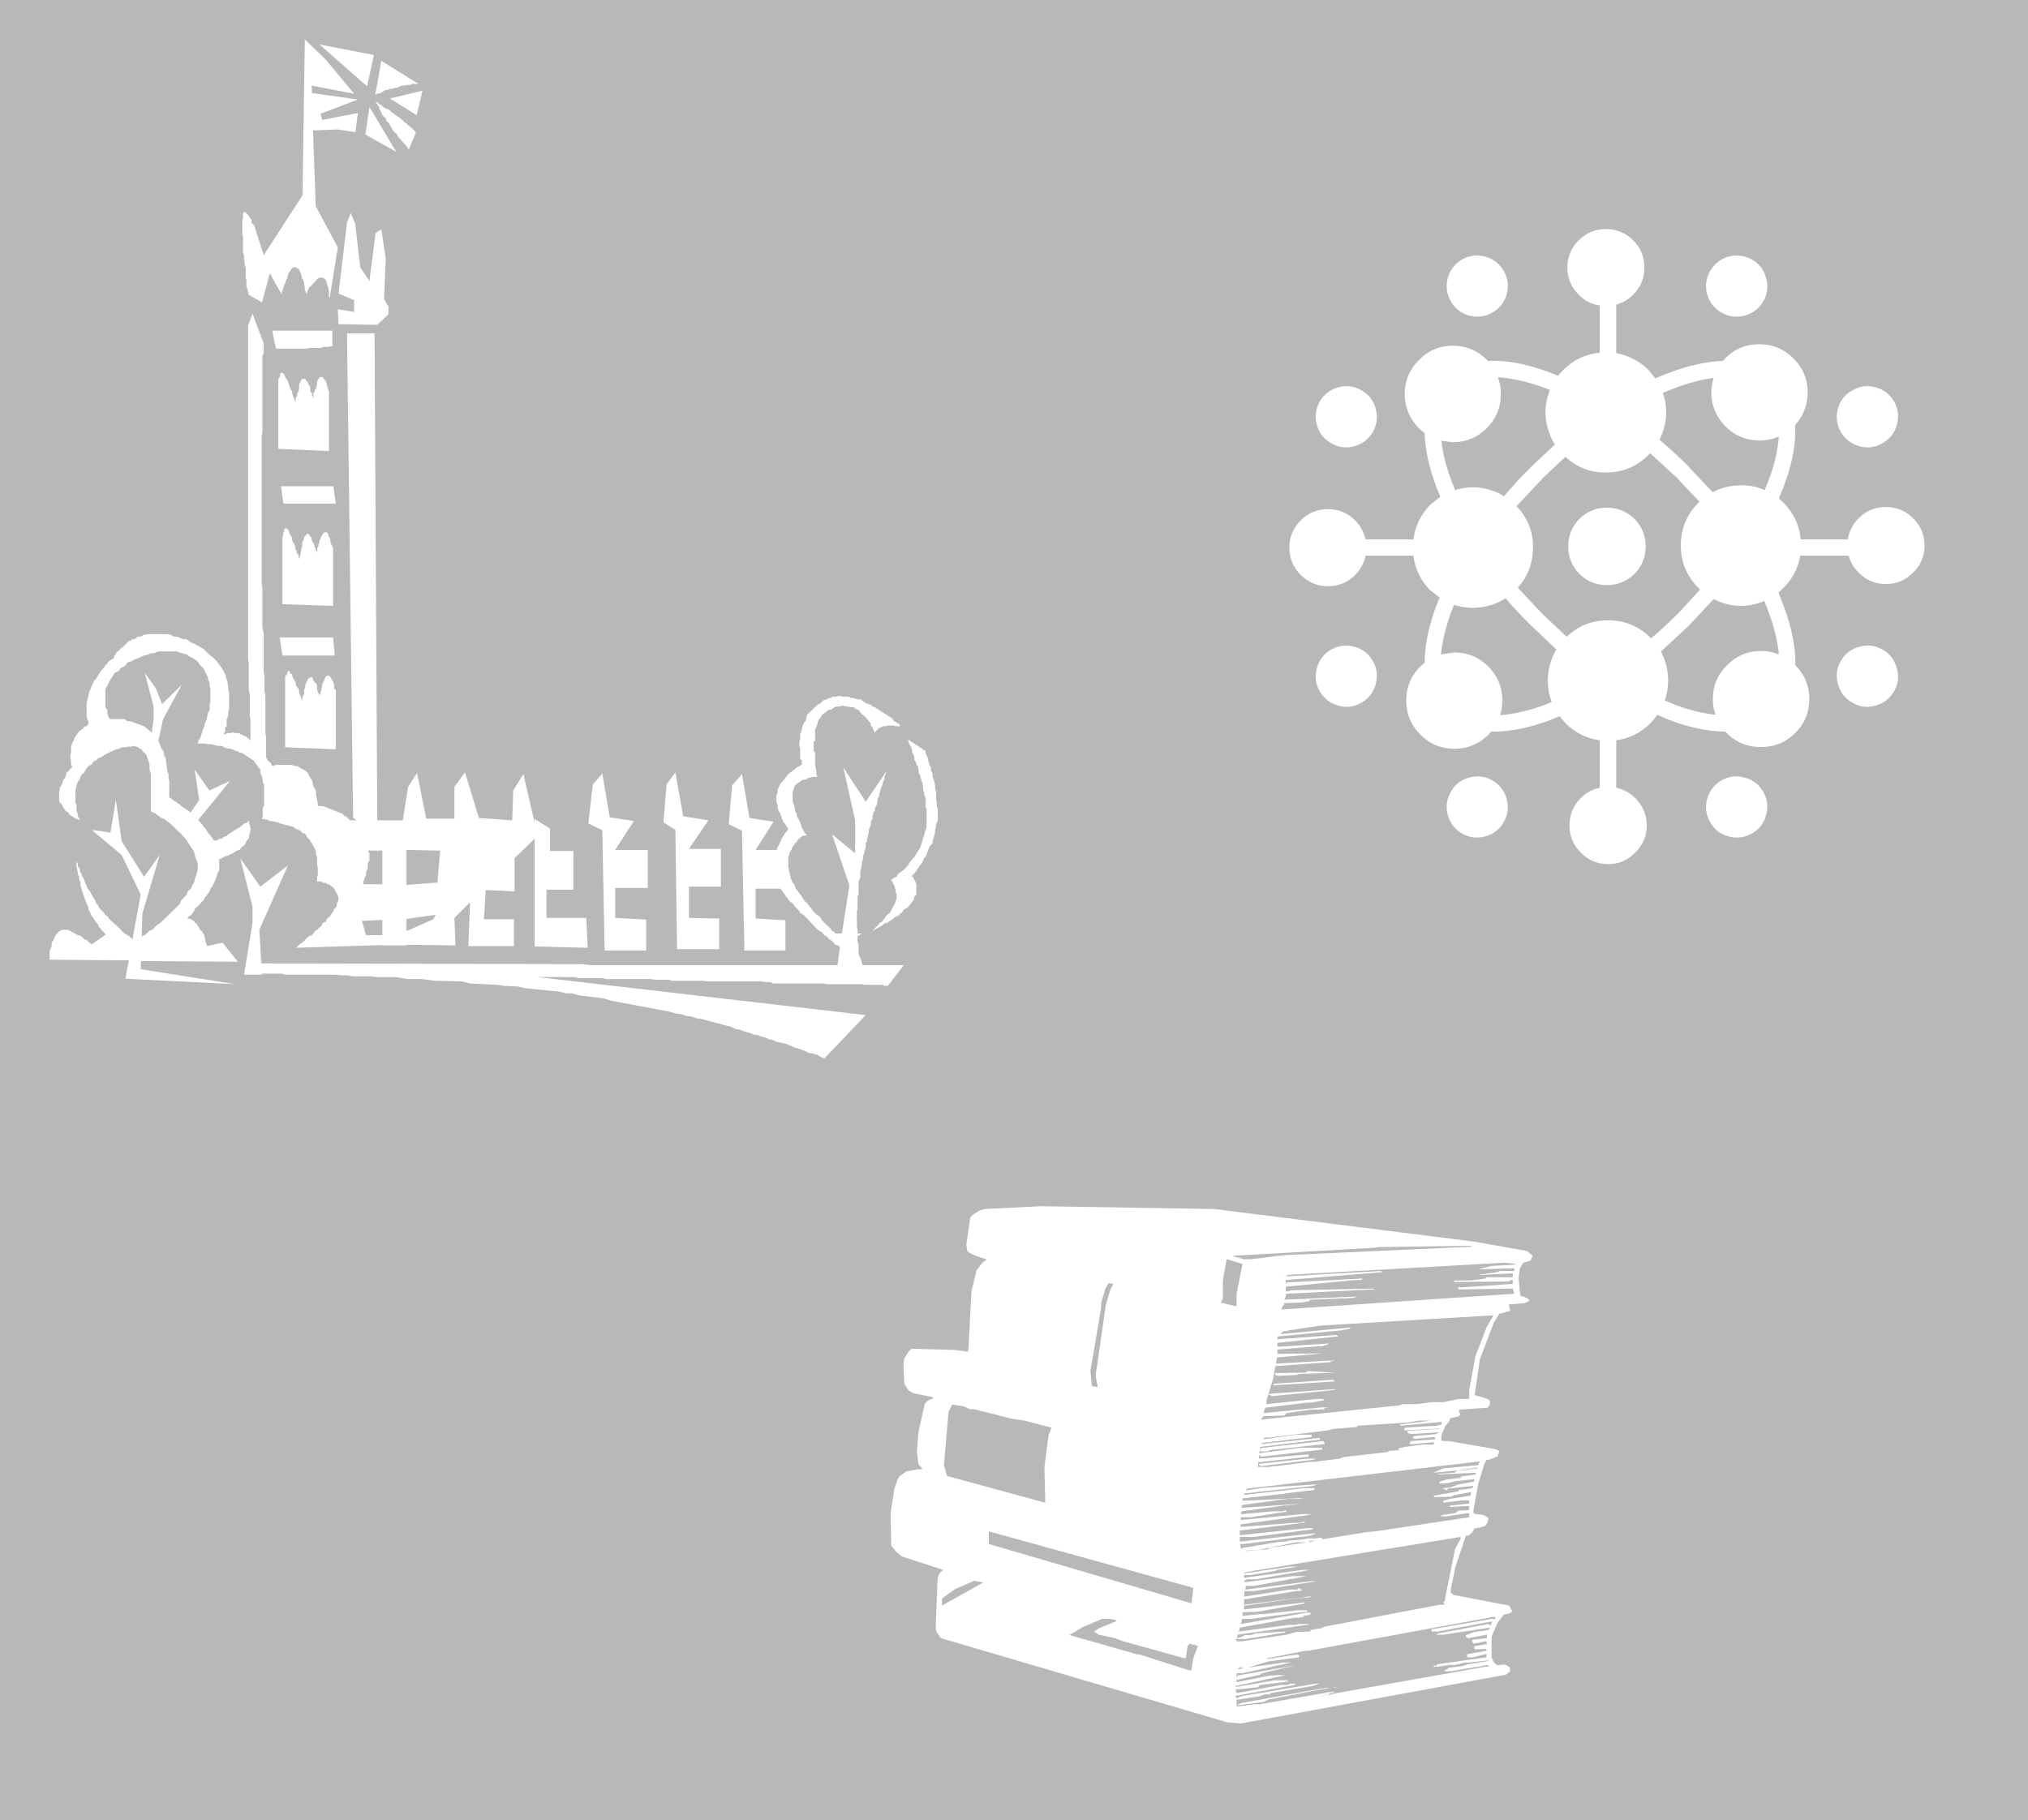 <?xml version="1.0" encoding="utf-8"?>
<svg version="1.1" id="Layer_1" opacity="0.35"
xmlns="http://www.w3.org/2000/svg"
xmlns:xlink="http://www.w3.org/1999/xlink"
width="636px" height="571px"
xml:space="preserve">
<rect width="100%" height="100%" fill="#333333" stroke="none"/>
<g id="PathID_5" transform="matrix(2.132, 0, 0, 2.132, 15.55, 12.35)" opacity="1">
<path style="fill:#FFFFFF;fill-opacity:1" d="M113.8 97.25L114.35 97.1L114.6 96.9L114.95 96.9L115.1 96.7L115.7 96.7L116 96.6L116.35 96.6L116.6 96.7L117.5 96.7L117.85 96.9L118.25 96.9L118.5 97L118.9 97.1L119.3 97.1L120.05 97.65L120.8 97.9L121.05 98.15L121.4 98.25L121.8 98.55L122.05 98.65L122.3 98.9L122.55 99L123.95 99.9L124.2 100.3L124.7 100.55L125 100.75L125.1 101.05L124.55 101.05L124.05 100.95L123.35 100.95L122.95 101.05L122.55 101.05L122.3 101.2L122.05 101.3L121.5 101.8L121.4 102.05L121.3 101.8L121.15 101.55L121.05 101.3L121.05 101.2L120.8 100.95L120.8 100.65L120.05 99.75L119.85 99.55L119.5 99.3L119 98.65L118.65 98.55L118.25 98.25L117.85 98.25L117.35 98.15L117.1 98.15L116.6 98L116.25 98.15L115.85 98.15L115.45 98.25L115.1 98.55L114.6 98.65L113.6 99.4L113.45 99.75L113.2 100L112.95 100.55L112.95 100.75L112.6 101.55L112.6 103.2L112.4 103.3L112.4 104.7L112.6 104.95L112.6 106.75L112.8 107.65L112.8 108.25L112.95 108.4L112.95 108.5L112.2 108.5L111.8 108.65L111.55 108.65L111.3 108.9L110.95 108.9L110.65 109L109.65 109.75L109.3 110.75L109.3 112.15L109.55 112.7L109.55 112.95L109.65 113.15L109.65 113.45L109.75 113.7L109.9 113.95L109.9 114.2L110.05 114.55L110.2 114.7L110.55 115.55L110.65 116L110.95 116.45L111.05 116.75L111.2 116.85L111.3 117L111.4 117.1L111.2 117.1L110.75 117.2L110.65 117.2L110.4 117.5L110.05 117.75L109.9 118.1L109.65 118.25L109.55 118.5L109.3 118.75L109.15 119.15L108.9 119.6L108.65 120.4L108.65 121.7L108.75 122.15L108.75 122.45L108.9 122.65L108.9 122.9L109 123.2L109 123.45L109.15 123.7L109.3 124.1L109.55 124.3L109.75 124.95L109.9 125.1L110.65 126.1L110.75 126.3L111.05 126.75L111.55 127.2L111.8 127.6L112.05 127.85L112.3 128.25L112.8 128.75L113.2 129L113.45 129.25L113.6 129.6L114.95 130.9L115.1 131.15L115.45 131.35L115.6 131.55L116.55 131.55L117.65 124.45L115.1 116.95L118.5 119.75L118.5 114.9L116.75 107.1L120.05 112.15L123.15 107.6L122.8 108.5L122.8 108.85L122.55 109.4L122.45 109.85L122.25 110.25L122.15 110.75L122.05 111.05L122.05 111.25L121.9 111.5L121.8 111.8L121.8 112.05L121.7 112.4L121.7 112.55L121.4 113.15L121.4 113.55L121.15 113.7L121.15 114.05L121.05 114.3L121.05 114.7L120.9 114.9L120.8 115.3L120.8 115.55L120.5 116.3L120.5 116.75L120.4 116.95L120.4 117.2L120.25 117.6L120.25 117.95L120.05 118.25L120.05 118.95L119.85 119.4L119.85 119.6L119.65 120.25L119.65 120.6L119.5 121L119.5 121.4L119.4 121.65L119.4 121.9L119.25 122.45L119.25 123.3L119 123.9L119 125.85L118.85 126.05L118.85 127.95L118.75 128.25L118.75 130.5L118.85 131L118.85 131.55L119.5 131.55L118.85 131.95L118.85 132.75L119 133.15L119 134.55L119.15 134.95L119.25 135.05L119.6 136.2L125.65 136.2L123.3 139.25L122.8 139.25L122.55 139.1L119.85 139.1L119.5 139L114.35 139L113.8 138.9L106.45 138.9L106 138.7L105.35 138.7L104.7 138.6L96.9 138.6L96.1 138.5L91.65 138.5L91.05 138.35L89.15 138.35L88.35 138.25L81.95 138.25L81.3 138.1L77.8 138.1L77.25 137.95L71.7 137.95L120.05 143.55L113.9 150L113.9 149.85L113.8 149.85L113.3 149.65L113.05 149.45L112.8 149.35L112.55 149.35L112.4 149.2L112.05 149.2L111.4 149L111.15 148.85L110.05 148.45L109.65 148.35L108.4 147.8L106.85 147.45L106.35 147.2L105.8 147.1L105.2 146.8L104.7 146.7L104.05 146.45L103.6 146.45L102.95 146.15L102.15 145.95L101.55 145.7L100.9 145.6L100.3 145.3L96 144.15L95.25 144.05L94.35 143.75L93.6 143.65L92.85 143.4L92.05 143.3L91.2 143.05L82.45 141.4L81.55 141.1L77.9 140.65L76.85 140.35L76 140.35L75 140.1L69.95 139.6L68.95 139.35L66.85 139.25L65.85 139.1L61.8 138.9L60.7 138.6L56.65 138.5L54.75 138.25L52.7 138.25L50.85 137.95L48.05 137.95L47.15 137.85L44.6 137.85L43.75 137.7L42.85 137.7L42.1 137.6L34.65 137.6L34.15 137.45L31.2 137.45L31.2 137.6L28.6 137.6L29.85 130L29.85 127.6L28.05 120.5L31 124.65L35.05 121.55L30.85 131L31.15 135.95L78.25 136.05L79.55 136.2L115.9 136.2L116.25 133.55L116 133.3L115.6 133.2L115.1 132.65L114.7 132.4L114.35 132L113.95 131.8L113.6 131.35L113.2 131.15L112.8 130.8L110.95 128.85L110.4 128.5L110.2 128.15L109.65 127.6L109.4 127.2L108.9 126.85L107.5 124.95L103.85 124.95L103.85 129.35L108.25 129.6L108.25 134.05L102.2 134.05L101.85 116.45L99.9 115.45L100.4 109.75L101.85 108.1L102.95 114.55L106.5 115.1L103.85 119.25L107 119.25L107 119L107.35 118.4L107.75 117.5L108.15 116.85L108.25 116.75L108.65 116.2L108.55 116L108.25 115.55L108.15 115.35L107.9 115.1L107.5 113.95L107.25 113.55L107.1 113.05L107.1 112.7L106.9 112.15L106.9 111.3L107.1 110.75L107.1 110.4L107.5 109.5L107.9 109.1L108.65 108.1L109.65 107.35L109.9 107.1L110.2 107L110.55 106.75L110.65 106.75L110.65 106.1L110.4 105.8L110.4 104.35L110.3 103.95L110.3 103.3L110.4 102.95L110.4 102.2L110.55 101.95L110.75 101.05L111.05 100.4L111.2 100.3L111.3 100L111.4 99.4L112.95 97.9L113.45 97.65L113.8 97.25M53.35 6.55L53.1 6.7L52.5 6.7L52.25 6.8L51.85 6.8L51.5 6.9L51.2 7.1L50.95 7.1L50.3 7.3L49.95 7.3L49.7 7.45L49.45 7.45L49.2 7.55L48.8 7.85L48.55 7.95L48.2 7.95L47.9 8.2L48.8 3.15L54.25 6.55L53.35 6.55M51.85 11.85L52.05 12L52.25 12.25L52.5 12.35L52.7 12.6L53.5 13.25L53.7 13.5L53.9 13.65L52.85 16.2L52.7 16.05L52.6 15.8L51.85 15L51.7 14.8L51.2 14.25L51.05 13.9L50.7 13.65L49.85 12.25L49.55 12L49.45 11.6L48.95 11.15L48.8 10.75L48.65 10.5L48.45 9.95L48.05 9.3L47.9 9.2L48.05 9.2L48.3 9.3L48.55 9.6L48.8 9.6L48.95 9.85L49.3 10.1L49.95 10.35L50.2 10.6L51.2 11.35L51.5 11.5L51.85 11.85M54 11.15L50.05 8.7L54.85 7.55L54 11.15M44.8 8L38.55 6.8L38.6 7.9L45.35 8.85L39.85 10.95L40.1 11.85L45.35 10.85L45 13.65L42.35 13.25L38.75 13.4L39.15 24.55L42.4 30.6L41.2 38.05L41.1 37.9L41.1 37.05L41 36.8L41 36.5L40.75 35.9L40.75 35.65L40.6 35.4L40.35 35.15L40.1 35.05L39.7 35.05L39.35 35.3L38.35 36.4L38.2 36.5L37.8 37.4L37.7 37.4L37.7 37.15L37.55 36.9L37.55 36.5L37.45 36.15L37.45 35.9L37.35 35.5L37.15 35.15L36.95 34.4L36.7 33.85L36.15 33.5L35.95 33.5L35.7 33.65L35.5 33.85L35.4 34.1L35.15 34.4L34.95 35.15L34.75 35.5L34.65 35.9L34.5 36.15L34.3 36.9L34.15 37.15L34.15 37.55L32.4 34.4L31.25 38.7L29.25 37.55L29.25 37.15L29.1 36.9L29.1 36.7L28.95 36.4L28.95 35.4L28.85 35.05L28.85 33.65L28.7 33.2L28.7 32.85L28.6 32.35L28.6 31.85L28.45 31.35L28.45 29.05L28.35 28.7L28.35 26.55L28.45 26.4L28.45 25.65L28.6 25.4L28.7 25.4L28.95 25.55L29.35 26.05L29.35 26.15L29.6 26.4L29.7 26.55L29.7 26.95L30.1 27.4L31.5 31.75L37.2 22.95L37.55 0L40.6 2.95L44.8 8M46.7 6.9L39.7 0.75L47.7 2.3L46.7 6.9M51 16.55L46.45 14L47.05 9.95L51 16.55M48.8 27.95L49.45 32.25L49.2 38.2L49.85 39.35L49.85 40.45L48.2 42L42.5 41.9L42.4 39.7L44.8 40.1L44.8 38.35L42.5 37.4L43.75 26.95L44.3 25.55L44.95 27.1L45.7 33.55L47.05 35.55L47.95 28.5L48.8 27.95M40.95 45.25L40.1 45.25L39.95 45.4L38.2 45.4L37.9 45.5L33.3 45.5L32.75 42.85L41.6 42.85L41.6 45.15L41.35 45.15L40.95 45.25M47.8 43.25L48.2 114.9L51.95 114.9L52.75 109.95L54.05 107.95L55.4 114.65L59.55 114.65L59.55 109.95L61.1 107.85L63.15 114.55L68.05 114.9L68.2 110.5L69.7 108.1L71.35 115.25L71.35 114.7L73.6 116.1L73.6 119.4L77.05 119.4L77.05 125.1L73.1 125.1L73.1 129.25L78.95 129.25L79.15 133.65L71.35 133.45L71.35 117.6L68.4 120.45L68.4 125.35L64.15 125.15L63.9 129.45L68.3 129.45L68.3 133.4L61.6 133.4L61.85 126.95L59.55 129.25L59.7 133.3L52.5 133.2L52.5 133.3L48.95 133.3L48.95 133.25L36.15 133.65L36.4 133.55L36.7 133.2L37.15 132.9L37.45 132.65L37.6 132.45L38.2 131.9L38.6 131.8L39.1 131.15L39.35 131L40 130.4L40.2 130L40.65 129.8L40.75 129.4L41.1 129.15L41.35 128.85L41.75 128.25L41.85 127.95L42.1 127.75L42.25 127.5L42.25 127.1L42.4 126.85L42.5 126.6L42.5 126.5L42.4 125.95L41.85 124.95L41.65 124.7L41.35 124.55L41.1 124.3L40.85 124.3L40.65 124.1L40.2 124.1L40 123.9L39.35 123.9L39.35 123.2L39.45 122.9L39.45 121.8L39.35 121.4L39.35 120.25L39.2 120.05L39.2 119.65L39 119L38.8 118.75L38.6 118.25L38.35 118L38.2 117.65L37.95 117.5L37.6 116.85L37.15 116.75L36.95 116.45L36.15 116.1L35.8 115.85L33.9 115.35L33.55 115.2L32.75 115L32.4 115L32 114.8L31.75 114.8L31.55 114.7L31.25 114.7L31.25 114.6L31.35 114.35L31.35 113.05L31.55 112.8L31.55 109.65L31.35 109.3L31.35 108.9L31.25 108.5L31 107.9L31 107.45L30 106.1L28.25 104.95L27.95 104.95L27.6 104.7L27.45 104.7L26.6 104.35L26.3 104.35L26.05 104.25L25.85 104.25L25.55 104.05L25.3 103.95L24.65 103.95L24.55 103.85L24.3 103.85L23.9 103.7L23.3 103.7L22.8 103.6L21.8 103.6L21.8 103.45L21.9 103.3L21.9 103.05L22.15 102.85L22.55 101.55L22.8 101.05L22.8 100.75L23.15 99.9L23.15 99.65L23.3 99.3L23.3 99L23.55 98.75L23.55 97.75L23.65 97.5L23.65 95.5L23.55 95.25L23.55 94.7L23.4 94.35L23.3 94.2L23.3 93.85L23.15 93.6L22.8 92.85L22.55 92.45L22.15 92.1L21.8 91.55L21.35 91.2L20.35 90.65L20.15 90.45L19.85 90.45L19.6 90.3L19.35 90.3L18.95 90.15L18.85 90.05L16.1 90.05L15.65 90.15L15.45 90.3L14.9 90.3L14.65 90.45L13.9 90.65L12.9 91.1L12.55 91.2L12.15 91.45L11.5 91.65L11.05 92.2L10.4 92.55L10.25 92.85L9.85 93.1L9.6 93.2L8.85 94.35L8.75 94.6L8.6 94.85L8.5 95.1L8.2 95.6L8.2 98.25L8.5 98.65L8.5 99.15L8.6 99.55L8.85 100L11.05 100L11.4 100.3L11.8 100.3L13.9 101.05L15.05 102L15.3 100L15.3 98.15L14 93.2L15.65 95.5L16.55 97.8L19.45 94.95L16.7 100L16 103.2L16.2 103.6L16.45 104.35L16.75 104.7L16.85 105.1L16.85 105.45L17.1 105.7L17.1 106.1L17.2 106.6L17.2 106.85L17.3 107.35L17.3 107.65L17.5 108.1L17.5 108.75L17.6 109L17.6 111.5L18.35 112.05L18.6 112.15L18.85 112.4L19.15 112.55L19.35 112.8L20.5 113.55L20.75 113.75L22 111.9L21.35 107.45L23.5 110.5L26.55 109.1L21.85 114.85L22.4 115.45L22.65 115.85L23 116.2L23.3 116.75L23.65 117.1L24.2 117.9L24.3 117.85L24.65 117.85L24.95 117.6L25.3 117.6L25.65 117.3L26.05 117.2L26.3 116.95L27.7 116.05L27.95 115.95L28.5 115.45L28.7 115.3L28.95 115.3L29.35 114.9L29.35 115.45L29.5 115.65L29.5 115.95L29.6 116.2L29.5 116.45L29.5 116.7L29.35 117.05L29.35 117.5L28.95 117.95L28.85 118.25L28.6 118.6L28.25 118.85L27.95 119.25L27.5 119.35L27.05 119.7L26.2 120.1L25.65 120.25L25.3 120.5L24.95 120.6L24.95 122.15L24.8 122.55L24.65 122.8L24.65 123.05L24.4 123.55L24.3 123.9L24.2 124.05L23.9 124.65L23.65 124.95L23.55 125.3L23.4 125.55L23.15 125.85L23 126.1L22.8 126.3L22.65 126.7L22.4 126.85L22.15 127.2L21.35 127.95L21.25 128.25L20.8 128.85L20.5 129L20.25 129.35L20.4 129.35L20.8 129.45L21 129.6L21.25 129.7L21.4 130L21.65 130.1L22.15 131L22.45 131.25L22.55 131.5L22.8 131.9L22.8 132.1L22.9 132.4L22.9 132.65L23.15 133.3L23.15 133.4L25.45 132.9L27.7 135.7L13.45 135.6L13.4 136.8L27.3 139L11.15 138.2L11.65 135.5L0 135.4L0 134.15L0.15 133.75L0.3 133.5L0.3 133L0.4 132.75L0.65 132.4L0.75 132L1.15 131.5L1.4 131.25L1.65 131.1L1.95 131L2.6 131L2.95 131.1L3.3 131.35L3.7 131.5L4.05 131.75L4.6 131.9L5.1 132.4L5.45 132.5L6 133L6.2 133.15L8.25 131.7L8.2 131.65L8 131.35L7.75 131.15L7.45 130.75L7.2 130.5L7.1 130.15L6.85 129.9L6.35 129.15L6.1 128.85L6 128.5L5.7 127.95L5.7 127.6L5.45 127.2L5.35 126.85L5.2 126.5L4.55 124.55L4.55 124.2L4.35 123.45L4.35 123.2L4.15 122.8L4.15 122.55L4.05 122.15L4.05 121.9L3.95 121.65L3.95 121L4.15 121.25L4.15 121.65L4.45 122L4.45 122.25L4.55 122.55L4.7 122.8L4.8 123.2L4.95 123.3L5.55 124.85L6 125.45L6.1 125.7L6.35 126.1L6.45 126.3L6.75 126.7L6.85 127.1L7.1 127.35L7.2 127.6L7.45 127.95L8 128.5L8.2 128.85L8.5 129L8.85 129.5L10.25 130.75L10.6 131.15L11.05 131.55L11.8 132L11.9 132.15L12.2 132.4L13.4 125.8L10.6 120L6.2 116.3L8.95 116.7L9.75 111.9L10.6 117.95L13.9 123.2L16.2 120L13.65 128.6L13.55 132.15L13.65 131.9L14.05 131.75L14.7 131.15L15.1 131L15.85 130.25L16.3 130L19.15 127.2L19.35 126.7L20.15 125.85L20.35 125.3L20.8 124.95L21 124.45L21.25 124.05L21.35 123.55L21.5 123.2L21.8 122.15L21.8 121.25L21.35 120L21.25 119.5L20 117.6L19.6 117.2L19.35 116.85L18.95 116.55L17.85 115.45L16.85 114.7L16.45 114.55L16.2 114.35L15.95 114.2L15.45 113.8L15.1 113.7L14.9 113.55L14.9 108.2L14.7 107.35L14.7 106.6L14.2 105.2L13.65 104.7L13.55 104.45L13.25 104.35L13.05 104.15L12.4 103.95L12.05 104.05L11.5 104.05L11.15 104.15L10.6 104.15L10.05 104.45L9.75 104.45L9.5 104.6L9 104.8L8.75 104.95L8.2 105.2L7.6 105.6L7.1 105.8L6.85 106.1L6.45 106.2L6.35 106.45L6.1 106.75L5.8 106.85L5.45 107.2L5.1 107.85L4.7 108.2L4.55 108.5L4.45 108.85L4.15 109.25L3.95 109.75L3.95 110.05L3.8 110.4L3.8 112.4L3.95 112.55L3.95 113.35L4.15 114.05L4.15 114.35L4.35 114.55L4.35 114.7L4.45 114.8L4.45 114.9L4.35 114.8L3.95 114.7L3.15 114.2L2.95 114.05L2.7 113.7L2.4 113.55L1.95 112.9L1.8 112.55L1.5 112.3L1.4 111.9L1.4 110.75L1.5 110.4L1.5 110.05L1.8 109.65L2.05 108.85L2.3 108.65L2.5 107.85L2.8 107.65L3.15 107.2L3.3 107.1L3.3 106.85L3.15 106.75L3.15 106.1L3.05 105.7L3.05 105.35L3.15 104.95L3.15 104.15L3.3 103.6L3.55 103.15L3.7 102.7L4.35 101.8L4.7 101.55L5.2 101.05L5.45 101.05L5.7 100.75L5.7 100.3L5.45 99.8L5.45 97.65L5.55 97.25L5.55 97.15L5.7 96.7L5.7 96.5L5.8 96.25L5.8 96L6 95.7L6.1 95.35L6.55 94.35L6.75 94.2L7.6 92.85L8 92.45L8.2 92.1L8.5 91.8L8.75 91.45L9.4 91.1L9.5 90.9L9.5 90.65L9.75 90.45L9.85 90.15L10.25 89.9L10.4 89.65L10.75 89.45L11.65 88.5L11.9 88.5L12.15 88.25L12.4 88.25L12.65 88.15L12.9 87.9L13.15 87.9L13.55 87.8L13.8 87.6L14.05 87.6L14.45 87.5L17.3 87.5L17.85 87.6L18.1 87.8L18.6 87.9L18.85 87.9L19.6 88.25L20.15 88.25L20.9 88.8L21.25 88.9L21.65 89.15L21.9 89.25L22.8 89.8L23 90.05L23.65 90.65L23.9 90.8L24.55 91.45L25.3 92.45L25.85 93.45L26.05 94.2L26.2 94.6L26.2 94.95L26.3 95.35L26.3 95.7L26.4 96.15L26.4 98.55L26.3 98.75L26.3 99.3L26.2 99.55L26.2 99.8L26.05 100L26.05 101.05L25.85 101.2L25.85 101.85L25.65 102.05L25.65 102.3L26.2 102.05L26.7 102.05L26.95 101.95L27.2 102.05L27.85 102.05L28.05 102.2L28.95 102.6L29.55 103.15L29.55 100.05L29.45 99.55L29.45 96.4L29.3 95.75L29.3 91.8L29.2 91.2L29.2 42.1L29.85 40.35L31.5 44.75L31.5 46.15L31.3 46.55L31.3 57.8L31.2 58.3L31.2 79.95L31.3 80.8L31.3 86.5L31.5 87.4L31.5 93L31.6 93.75L31.6 95.85L31.75 96.5L31.75 102.1L31.85 102.7L31.85 105.7L31.9 105.7L32.1 106.1L32.25 106.25L32.55 106.45L32.65 106.75L32.75 106.9L32.9 106.9L33.3 106.75L35.7 106.75L36.05 106.9L36.4 106.9L37.7 107.65L37.95 107.9L38.35 108.65L38.6 109L38.8 109.9L39.1 110.4L39.2 110.75L39.2 111.3L39.35 111.7L39.35 112.05L39.45 112.3L39.45 112.7L39.6 112.8L40.2 112.8L43.15 113.95L43.25 114.2L43.65 114.35L44.2 114.9L45.15 114.9L44.65 114.55L43.75 43.25L47.8 43.25M34.05 49.05L34.3 49.05L34.65 49.55L34.65 49.75L34.95 50.05L35.05 50.4L35.2 50.7L35.4 51.4L35.7 51.8L35.7 52.15L36.2 53.45L36.2 52.8L36.4 52.45L36.4 52.15L36.6 51.8L36.7 51.4L36.7 50.8L37.05 50.05L37.2 49.95L37.6 49.95L37.8 50.3L37.95 50.4L38.05 50.7L38.35 51.15L38.35 51.8L38.6 52.05L38.6 52.35L38.8 52.8L38.8 52.05L39 51.8L39 51.6L39.25 51.3L39.25 51.05L39.35 50.7L39.35 50.4L39.45 50.15L39.7 49.75L40 49.65L40.1 49.65L40.65 50.3L41 51.6L41.1 51.8L41.1 60.55L33.65 60.25L33.65 50.05L33.75 49.75L33.9 49.65L33.9 49.15L34.05 49.05M34.9 71.95L35.25 72.35L35.25 72.6L35.35 72.85L35.65 73.25L35.65 73.6L35.8 74L36 74.25L36.15 74.65L36.15 75L36.35 75.25L36.35 75.55L36.65 75.9L36.65 76.3L36.8 76.4L36.8 76.1L36.9 75.9L36.9 75.55L37 75.25L37 75L37.15 74.65L37.15 74L37.4 73.6L37.4 73.35L37.55 73.1L37.8 72.85L37.9 72.7L38.2 72.85L38.3 73.1L38.55 73.25L38.55 73.6L38.65 73.9L38.95 74.35L38.95 74.65L39.05 74.75L39.3 75.4L39.3 75.55L39.4 75.1L39.4 74.75L39.55 74.65L39.55 74.35L39.65 74.1L39.65 73.9L40.05 73L40.3 72.6L40.6 72.5L40.7 72.5L40.95 72.7L41.05 73.1L41.3 73.6L41.3 74L41.6 74.65L41.7 74.75L41.7 83.35L34.25 83.1L34.25 73.25L34.35 73L34.35 72.6L34.5 72.5L34.5 72.1L34.6 71.95L34.9 71.95M34.05 65.75L41.75 65.75L42.1 68.3L34.4 68.3L34.05 65.75M33.85 88L41.7 88L41.95 90.65L34.25 90.65L33.85 88M35.3 92.95L35.4 93.3L35.7 93.4L35.7 93.7L35.8 93.95L36.2 94.6L36.2 94.95L36.7 95.7L36.7 96.1L37.2 97.35L37.2 96.7L37.45 96.35L37.45 95.7L37.6 95.35L37.6 95.05L37.7 94.7L37.8 94.6L37.95 94.2L38.05 94.05L38.25 93.95L38.35 93.85L38.6 93.85L38.8 94.2L38.8 94.35L39.25 94.85L39.35 95.05L39.35 95.7L39.45 96L39.6 96.25L39.7 96.5L39.85 96.25L39.85 96L40 95.7L40 95.5L40.1 95.05L40.1 94.85L40.25 94.6L40.65 93.7L41 93.6L41.1 93.6L41.35 93.85L41.5 94.2L41.75 94.6L41.85 95.05L41.85 95.5L42.1 95.7L42.1 104.45L34.65 104.15L34.65 93.7L34.95 93.4L34.95 93.05L35.05 92.95L35.3 92.95M79.9 109.65L81.3 108L82.4 114.45L85.95 115L83.2 119.25L88 119.25L88 124.85L83.2 124.85L83.2 129.25L87.75 129.5L87.75 134.05L81.65 134.05L81.3 116.35L79.25 115.35L79.9 109.65M47.05 119.75L47.05 120.8L46.9 121.05L46.8 121.15L46.8 121.9L46.55 122.55L46.55 122.9L46.15 123.9L46.15 124.3L48.95 124.3L48.95 119.35L46.85 119.35L46.9 119.5L47.05 119.75M52.5 119.25L52.5 124.4L57.05 124.05L57.45 119.35L52.5 119.25M52.5 129.4L52.5 131.2L56.45 129.45L56.8 128.8L52.5 129.4M45.95 129.7L46.55 131.8L48.95 131.8L48.95 129.55L45.95 129.7M128.85 104.95L129.25 105.9L129.25 106.25L129.4 106.5L129.4 106.75L129.65 107.1L129.65 107.55L129.9 108.1L129.9 108.55L130.05 108.9L130.25 109.65L130.25 110.15L130.4 110.65L130.4 111.8L130.5 112.3L130.5 112.8L130.65 113.2L130.65 115L130.4 115.45L130.4 115.85L130.25 116.25L130.25 116.75L130.15 117L130.05 117.5L129.9 117.75L129.9 118.3L129.65 118.5L129.4 118.85L129.25 119.3L129.15 119.5L128.85 120.3L128.65 120.4L128.4 121.05L128.25 121.3L128 121.55L127.35 122.55L126.85 123.05L126.85 123.2L127 123.2L127.1 123.45L127.2 123.55L127.2 123.7L127.35 123.9L127.5 124.35L127.5 125.85L127.2 126.1L127.1 126.6L126.2 127.75L125.7 128L125.35 128.5L125.1 128.6L125 128.85L124.35 129.15L123.95 129.5L123.45 129.8L123.15 130.05L122.8 130.05L122.45 130.4L121.05 131.15L121.5 130.65L121.8 130.4L122.05 130.05L122.45 129.8L123.15 128.85L123.6 128.5L124.35 127.1L124.6 126.35L124.6 125.75L124.45 125.45L124.45 125.1L124.35 124.95L124.35 124.7L123.95 123.9L123.8 123.7L123.8 123.55L123.95 123.55L124.2 123.35L124.6 123.2L124.8 122.8L125.7 122.15L126.35 121.4L126.45 121.15L127.2 120.3L128.1 118.85L129 115.85L129 113.2L128.85 112.95L128.85 111.55L128.75 111.4L128.65 111.05L128.65 110.75L128.5 110.55L128.5 110.05L128.4 109.65L128.4 109.4L128.25 109.1L128.25 108.9L128.1 108.65L128.1 108.4L127.85 107.9L127.85 107.55L127.75 107.1L127.75 106.9L127.5 106.75L127.5 106.5L127.2 106L127.2 105.6L127.1 105.25L126.85 104.85L126.85 104.5L126.65 103.95L126.45 103.7L126.35 103.3L126.35 103.2L126.2 102.95L128.85 104.7L128.85 104.95M98.75 119.1L98.75 124.65L94.05 124.65L94.05 129.25L98.5 129.35L98.5 133.85L92.3 133.85L92.05 116.3L90.3 115.2L90.75 109.6L92.05 107.85L93.2 114.3L96.9 114.9L94.05 119.1L98.75 119.1" />
</g>
<g id="PathID_6" transform="matrix(2.132, 0, 0, 2.132, 15.55, 12.35)" opacity="1">
</g>
<g id="PathID_7" transform="matrix(1.328, 0, 0, 1.328, 404.35, 71.85)" opacity="1">
<path style="fill:#FFFFFF;fill-opacity:1" d="M138.4 37.35Q141.25 38.15 142.8 40.7Q144.3 43.35 143.45 46.25Q142.7 49.1 140.1 50.55Q137.55 52.1 134.65 51.3Q131.75 50.5 130.25 47.95Q128.75 45.35 129.55 42.45Q130.3 39.55 132.95 38.1Q135.5 36.6 138.4 37.35M112.6 11.6Q113.4 14.5 111.9 17.1Q110.4 19.65 107.5 20.45Q104.6 21.2 102 19.7Q99.45 18.2 98.65 15.35Q97.9 12.45 99.4 9.85Q100.9 7.3 103.75 6.5Q106.6 5.75 109.25 7.2Q111.85 8.7 112.6 11.6M81.2 15.5Q79.5 17.2 77.2 17.85L77.2 29.3Q81.7 30.2 84.8 33.25L86.45 35.3Q87.25 34.85 89.7 33.95Q96.55 31.35 102.4 31.15Q105.75 27.2 111.05 27.2Q115.7 27.2 119.1 30.6Q122.4 33.9 122.4 38.6Q122.4 43 119.45 46.25Q119.8 52.85 116.7 60.9L115.6 63.65L116.7 64.65Q120.3 68.25 120.75 73.3L131.9 73.3Q132.35 70.4 134.45 68.3Q137.1 65.65 140.85 65.65Q144.65 65.65 147.3 68.3Q150 70.95 150 74.75Q150 78.5 147.3 81.15Q144.65 83.85 140.85 83.85Q137.1 83.85 134.45 81.15Q132.75 79.5 132.1 77.15L120.65 77.15Q119.9 81.55 116.7 84.75L115.5 85.85L116.7 88.95Q119.6 96.55 119.5 103Q122.8 106.4 122.8 111Q122.8 115.7 119.45 119.05Q116.15 122.35 111.4 122.35Q106.35 122.35 102.95 118.7Q96.9 118.65 89.7 115.95L86.95 114.75L85.3 116.7Q81.9 120.1 77.2 120.75L77.2 131.95Q79.75 132.5 81.7 134.4Q84.4 137.15 84.4 140.85Q84.4 144.6 81.7 147.25Q79.05 150 75.3 150Q71.5 150 68.8 147.25Q66.15 144.6 66.15 140.85Q66.15 137.15 68.8 134.4Q70.75 132.5 73.3 131.95L73.3 120.75Q68.6 120.1 65.2 116.7L63.8 115.05L61.7 115.95Q54.05 118.8 47.7 118.7Q44.1 122.75 38.95 122.75Q34.25 122.75 30.95 119.4Q27.6 116.1 27.6 111.35Q27.6 108.7 28.75 106.3Q29.9 104 31.95 102.45Q31.95 96.45 34.7 88.95L35.5 87.05L33.25 85.3Q29.9 81.9 29.3 77.15L18 77.15Q17.4 79.85 15.55 81.7Q12.9 84.35 9.1 84.35Q5.35 84.35 2.7 81.7Q0 79 0 75.25Q0 71.5 2.7 68.8Q5.35 66.15 9.1 66.15Q12.9 66.15 15.55 68.8Q17.4 70.7 18 73.3L29.3 73.3Q29.9 68.6 33.25 65.15L35.65 63.25L34.7 60.9Q32.1 53.85 31.95 48.2Q29.75 46.55 28.5 44.2Q27.25 41.75 27.25 38.95Q27.25 34.25 30.6 30.95Q33.9 27.55 38.6 27.55Q43.45 27.55 46.9 31.15Q53.45 30.8 61.7 33.95L63.45 34.65L64.7 33.25Q68.4 29.65 73.3 29.2L73.3 18.05Q70.3 17.6 68.35 15.5Q65.65 12.85 65.65 9.1Q65.65 5.3 68.35 2.65Q71 0 74.75 0Q78.5 0 81.2 2.65Q83.85 5.3 83.85 9.1Q83.85 12.85 81.2 15.5M91.05 37.55L88.2 38.7Q89.15 41.4 88.95 44.3Q88.7 47.2 87.4 49.75Q91.35 53.1 94.4 56.2L94.4 56.25L99.95 62.15Q102.8 60.65 106.1 60.55Q109.35 60.35 112.25 61.65L113.1 59.55Q115.25 53.95 115.6 49Q113.4 49.95 111.05 49.95Q106.35 49.95 103.05 46.65Q99.65 43.25 99.65 38.6Q99.65 36.85 100.2 35.15Q96 35.7 91.05 37.55M85.2 52.95L84.8 53.35Q80.75 57.4 75.05 57.5Q69.35 57.65 65.2 53.8L59.75 58.9L59.75 58.95L53.65 65.45Q57.5 69.5 57.55 75Q57.6 80.6 53.95 84.7L59.75 90.9L65.5 96.3Q69.65 92.35 75.45 92.4Q81.25 92.5 85.3 96.55L85.4 96.7Q88.25 94.3 91.7 90.9L97 85.15L96.6 84.75Q92.45 80.6 92.45 74.75Q92.45 68.8 96.6 64.65L96.85 64.4L91.7 58.95L91.7 58.9L85.2 52.95M81.5 81.45Q78.75 84.1 75 84.1Q71.2 84.1 68.5 81.45Q65.85 78.75 65.85 74.95Q65.85 71.2 68.5 68.45Q71.2 65.8 75 65.8Q78.75 65.8 81.5 68.45Q84.15 71.2 84.15 74.95Q84.15 78.75 81.5 81.45M94.4 93.6L87.75 99.8Q89.2 102.5 89.4 105.5Q89.65 108.5 88.65 111.35L91.05 112.35Q96.25 114.3 100.65 114.7Q100 112.9 100 111Q100 106.3 103.4 103Q106.7 99.65 111.4 99.65Q113.5 99.65 115.6 100.45Q115.15 95.65 113.1 90.25L112.15 87.85Q106.1 90.35 100.2 87.4L94.4 93.6M46.25 6.5Q49.1 7.3 50.6 9.85Q52.1 12.45 51.35 15.35Q50.55 18.2 48 19.7Q45.4 21.2 42.5 20.45Q39.65 19.65 38.15 17.1Q36.65 14.5 37.4 11.6Q38.2 8.7 40.75 7.2Q43.35 5.75 46.25 6.5M49.95 38.95Q49.95 43.7 46.65 47Q43.3 50.35 38.6 50.35L35.9 50Q36.4 54.45 38.3 59.55L39.15 61.65Q42 60.75 45.05 61.1Q48.1 61.5 50.7 63.1Q54.05 59.1 57.05 56.25L57.05 56.2L62.7 50.9Q60.9 47.95 60.55 44.55Q60.25 41.15 61.55 38L60.4 37.55Q54.25 35.3 49.25 35Q49.95 36.85 49.95 38.95M7.2 40.7Q8.7 38.15 11.6 37.35Q14.5 36.6 17.05 38.1Q19.65 39.55 20.4 42.45Q21.2 45.35 19.7 47.95Q18.2 50.5 15.3 51.3Q12.4 52.1 9.85 50.55Q7.25 49.1 6.5 46.25Q5.7 43.35 7.2 40.7M38.3 90.25Q36.3 95.65 35.8 100.45L38.95 100Q43.7 100 47 103.35Q50.3 106.65 50.3 111.35Q50.3 113.2 49.8 114.8Q54.5 114.5 60.4 112.35L61.95 111.7Q60.8 108.65 61.1 105.4Q61.4 102.1 63.05 99.3L57.05 93.6Q54 90.6 51.05 87.2Q48.35 88.95 45.15 89.35Q41.95 89.75 38.9 88.75L38.3 90.25M40.75 142.75Q38.2 141.25 37.4 138.35Q36.65 135.45 38.15 132.9Q39.6 130.3 42.5 129.55Q45.4 128.75 48 130.25Q50.55 131.75 51.35 134.65Q52.1 137.55 50.6 140.1Q49.15 142.7 46.25 143.45Q43.35 144.25 40.75 142.75M11.6 112.55Q8.7 111.8 7.2 109.2Q5.7 106.65 6.5 103.75Q7.25 100.8 9.85 99.35Q12.4 97.85 15.3 98.65Q18.25 99.4 19.7 102Q21.2 104.55 20.4 107.45Q19.65 110.35 17.05 111.85Q14.5 113.4 11.6 112.55M132.95 111.85Q130.3 110.35 129.55 107.45Q128.75 104.55 130.25 102Q131.7 99.4 134.65 98.65Q137.55 97.85 140.1 99.35Q142.7 100.8 143.45 103.75Q144.3 106.65 142.8 109.2Q141.25 111.8 138.4 112.55Q135.5 113.4 132.95 111.85M98.65 134.65Q99.45 131.75 102 130.25Q104.6 128.75 107.5 129.55Q110.4 130.3 111.9 132.9Q113.4 135.45 112.6 138.35Q111.85 141.3 109.25 142.75Q106.6 144.25 103.75 143.45Q100.85 142.7 99.4 140.1Q97.9 137.55 98.65 134.65" />
</g>
<g id="PathID_8" transform="matrix(1.328, 0, 0, 1.328, 404.35, 71.85)" opacity="1">
</g>
<g id="PathID_9" transform="matrix(1.342, 0, 0, 1.342, 279.3, 378.35)" opacity="1">
<path style="fill:#FFFFFF;fill-opacity:1" d="M149.9 11.45L150 11.45L150 11.55L149.7 12.4L149.45 12.75L147.85 13.2L147.05 14.5L146.75 16.9L147.15 20.65L147.15 20.9L148.7 21.45L149.15 21.85L149.25 21.85L149.25 22.2L149.15 22.2L148.25 22.65L144.55 22.95L144.55 23.4L144.75 24.15L144.75 24.5L144.65 24.5L142.25 25.15L141 27.15L137.7 35.8L136.5 44.15L139.25 44.95L140.05 45.45L140.05 46.35L139.5 47.1L132.9 47.55L132.8 47.9L133.1 48.65L132.8 49.1L130.8 49.55L130.5 50.3L129.5 51.6L128.7 53.6L128.7 54.8L129.5 54.9L130.5 54.9L141.45 56.8L142.25 57.2L142.25 57.35L141.9 58.2L141.9 58.45L139.7 59.3L139.25 59.3L138.8 60.1L137.3 65L136.2 71.05L136.2 71.7L136.65 71.95L138.5 72.15L139.5 72.7L139.7 72.95L139.5 74L138.8 74.8L136.95 75.25L136.5 75.25L135.95 76.2L135 77L134.45 77L132 84.25L130.9 89.6L130.9 90.4L131.55 90.85L144.55 93.35L145.2 94.55L145.2 94.8L144.55 95.2L143.3 95.45L141.8 97.4L140.45 100.6L140.45 105.45L141 106.65L141.8 107.3L143.45 107.1L143.85 107.3L144 107.3L144.75 107.85L144.75 108.85L144.65 108.85L143.75 109.5L81.85 120.9L78.55 120.6L11.75 100.95L10.65 99.4L10.55 97.85L11 86.85L11.45 85.75L12.3 85L2.45 81.8L2.45 81.7L1.25 80.7L0.15 79.3L0 71.7L0.9 66L1.65 63.8L2.2 63.05L3.75 61.95L6.3 61.5L7.25 61.5L7.4 61.3L6.5 60.3L6.15 57.45L6.5 52.85L7.95 46.35L7.95 46.25L8.7 45.45L9.45 45.05L9.9 45.05L9.8 44.6L5.3 43.7L4.2 43.05L3.2 41.5L3 37L3.2 35.6L4.2 33.95L4.95 33.3L15.05 33.6L17.7 33.95L18.15 33.95L18.9 19.9L20.1 14.95L21.2 13.5L22 12.75L22.2 12.75L22.4 12.4L20 11.65L18.45 10.9L17.9 10.45L17.7 9L18.6 2.65L19.35 1.9L20.8 1L22 0.65L35.05 0L75.55 0.65L136.2 8.25L148.7 10.45L149.9 11.45M145.75 14.5L137.3 14.75L140.45 13.95L145.95 13.65L146.2 13.5L143.45 13.2L92.8 16.05L92.35 16.4L114.45 15.15L115.1 15.4L92.35 17.25L92.35 17.7L92.5 18.15L92.8 17.8L110.25 16.9L110.05 17.25L108.6 17.25L92.35 18.8L92.35 19.9L92.8 19.9L93.6 19.65L113.15 19.25L112.8 19.45L92.5 20.45L92.35 20.65L92.35 21L92.05 21.85L109.05 21.1L107.95 21.45L98.1 21.85L97.75 22.2L96.1 22.5L91.95 22.65L91.95 23.05L91.8 23.05L91.25 24.15L145.75 20.45L145.4 19.25L132.9 19.45L132.65 19.25L132.65 18.9L133.1 18.9L133.1 19L145.4 18.15L145.4 17.25L144.95 17.25L144.65 17.6L131.7 17.7L131.7 17.35L132.45 17.35L132.45 17.6L132.65 17.35L135.55 17.35L138.95 16.9L139.25 16.6L145.4 16.6L145.4 15.7L137.7 16.05L137.7 15.95L141.9 15.4L142.25 15.15L145.75 15.15L145.75 14.5M135.2 9.25L114 9.55L113.25 9.7L80.6 11.55L79.85 11.65L82.6 12.4L84.15 12.4L91.8 11.45L136.1 9.45L135.2 9.25M140.9 25.5L100.5 27.9L93.15 29L92.8 29.1L92.8 29.2L91.8 29.2L91.05 29.9L107.4 28.35L107.4 28.65L107.1 28.65L105.55 29L90.4 30.45L90.4 31.1L104.1 30.1L104.55 30.3L104.55 30.45L104.25 30.45L90.4 31.95L90.4 32.85L102.25 32.1L102.15 32.4L101.8 32.4L100.85 32.75L99.75 32.75L90.4 33.5L90.4 34.5L101.05 34.4L90.3 35.35L90.05 36.8L102.9 36.05L102.9 36.45L90.3 37.35L90.05 37.25L89.85 37.7L89.4 40.3L87.85 45.35L87.85 46.25L99.6 45.05L101.05 45.05L101.4 45.35L101.25 45.35L98.4 45.9L97.3 45.9L87.55 47.1L87.1 48.35L101.05 47L101.25 47.1L101.25 47L101.4 47.25L101.4 47.45L101.05 47.55L100.5 47.45L100.05 47.55L98.2 47.55L92.5 48.35L92.05 48.9L87.1 49.1L86.75 49.55L86.65 49.85L86.75 50L86.75 49.85L118.95 46.55L119.7 46.25L123 46.25L126.4 45.8L129.15 45.8L132.8 45.05L134.75 45.05L135.3 44.95L135.2 44.6L135.2 43.05L136.65 35.15L139.25 28.35L140.9 25.5M92.05 16.6L92.25 16.6L92.25 16.5L92.05 16.5L92.05 16.6M89.5 41.5L103.35 40.55L103.8 40.85L103.8 40.95L89.5 41.85L89.5 41.5M89.85 39L97 38.9L97.4 38.55L104.1 38.9L95.55 39.2L94.7 39.45L90.6 39.65L89.85 39.45L89.85 39M88.4 44.15L88.4 43.85L103.8 42.75L103.8 42.95L89.1 44.4L88.75 44.15L88.4 44.15M103.7 36.05L103.7 36.15L103 36.15L103 36.05L103.7 36.05M101.25 47L102.15 47L102.15 47.1L101.25 47.1M118.95 51.05L126.2 50.1L123.35 50.1L121.05 50.55L109.05 51.3L109.05 51.6L103.35 52.05L102.05 52.4L88.65 54.05L87.55 54.05L87 54.5L87.1 54.5L94.7 53.4L98.4 53.4L98.4 53.95L86.75 55.35L86.65 55.6L100.3 54.15L100.3 54.6L100.05 54.6L86.35 56.25L86.35 56.8L86.75 56.45L87.1 56.45L101.05 54.9L101.4 55.25L101.4 55.6L101.25 55.6L88.75 57L88 57.35L86.55 57.35L86.35 57L86.1 57.75L95.8 56.45L100.85 56.45L100.85 56.9L86.55 58.55L86.1 58.1L86.1 59L97.65 58L97.75 58.2L97.65 58.55L85.9 59.85L85.9 60.95L88.65 60.95L89.4 60.75L90.05 60.75L98.1 59.75L98.95 59.75L105 59L105.75 58.65L116.2 57.45L116.4 57.2L118.95 57L118.6 56.8L118.95 56.55L118.95 56.45L119.6 56.45L120.05 56.25L120.25 56.25L124.2 55.7L126.95 55.7L126.95 55.15L122.25 55.6L121.25 55.6L121.45 55.15L121.45 54.9L127.2 54.5L127.2 53.95L122.55 54.35L122.45 54.35L121.9 54.05L122.45 53.7L122.55 53.7L127.6 53.25L127.95 52.85L121.45 53.25L120.7 52.85L120.9 52.5L128.3 52.05L128.3 51.95L120.05 52.4L120.05 52.05L120.15 51.75L120.25 51.75L127.6 51.3L128.7 51.05L128.85 50.4L119.3 51.3L118.95 51.05M99.3 59.1L98.5 59.3L86.55 60.75L86.1 60.5L86.1 60.2L97.4 59L99.3 59L99.3 59.1M82.95 66.45L83.05 66.45L87.2 65.8L99.75 65L98.85 65.35L82.95 67.1L82.6 67.2L82.6 67.65L82.7 67.55L82.7 67.45L96.75 65.9L99.2 65.9L99.2 66L98.85 66.35L92.35 67.1L92.05 67.2L82.25 68.3L82.25 68.85L96.35 68.2L96.35 68.3L96 68.3L95.55 68.4L92.8 68.4L82.05 69.85L82.05 70.5L96.35 69.5L92.5 69.95L92.05 69.95L82.05 71.3L81.85 71.95L82.25 71.95L89.5 71.3L91.6 71.3L92.35 71.05L92.5 71.3L92.35 71.5L91.8 71.5L84.15 72.7L81.85 72.7L81.85 73.35L96.35 71.95L98.1 71.95L98.1 72.15L97.75 72.05L97.65 72.15L95.8 72.5L95.55 72.4L95.35 72.5L81.85 74.35L81.7 74.9L82.7 74.9L94.35 74L96 74L96.35 73.7L97 74L96.55 74L81.6 75.8L81.6 76.9L97.3 75.25L98.85 75.25L98.4 75.55L84.9 77.3L81.6 77.3L81.6 78.4L98.95 76.45L99.2 76.45L99.3 76.65L98.85 76.65L98.1 77L96.1 77.3L95.55 77.3L82.6 78.95L81.7 78.95L81.85 79.85L82.05 80.15L82.25 79.85L91.25 78.4L92.25 78.4L92.9 78.2L96.55 77.85L97.4 77.65L99.3 77.65L100.5 77.45L100.6 77.45L100.85 77.65L100.85 77.85L111.7 76.1L112.25 76.1L112.9 76L113.25 76L135.2 72.7L135.2 71.7L129.8 72.5L128.3 72.5L129.05 72.15L132.1 71.7L132.65 71.15L135.2 71.05L135.2 70.05L130.5 70.3L130.9 69.95L135.2 69.5L135.2 68.75L133.65 68.75L129.15 69.3L129.15 68.85L130.7 68.4L135.55 67.65L135.65 66.8L131.7 67.55L130.9 67.9L127.2 68L126.95 67.9L126.95 67.65L132.65 66.65L132.9 66.25L133.55 66.25L135.95 65.9L136.2 65.35L130.25 66L130.05 66.35L129.8 66.35L129.15 66L129.15 65.9L129.95 65.8L130.5 65.8L132.9 65L136.4 64.35L136.4 63.8L132 64.25L129.95 64.8L128.3 64.8Q128.15 64.7 128.3 64.7L128.3 64.6Q128.15 64.6 128.3 64.35L128.4 64.35L129.8 63.9L133.2 63.5L133.35 63.15L133.55 63.15L136.65 62.7L136.85 62.3L127.6 62.7L128.4 62.5L131.7 62.3L132.45 61.75L126.75 62.3L128.7 61.5L128.85 61.3L129.05 61.3L137.4 60.5L137.4 60.3L137.7 59.65L83.35 66L82.95 66.45M97.65 78.55L99.4 78.2L98.1 78.2L97.65 78.55M94.8 78.55L88.4 79.85L86.1 80.3L82.95 80.5L82.95 80.6L88.4 80.15L88.4 79.85L88.65 79.85L97.2 78.55L94.8 78.55M82.7 93.35L82.7 93.15L92.35 91.9L94.35 91.7L82.95 93.35L82.7 93.35M96.85 91.5L95.35 91.7L98.1 91.15L98.5 91.15L97.3 91.5L96.85 91.5M95.35 91.7L94.35 91.7L93.25 91.9L92.35 91.9M94.35 91.7L96 91.5L96.85 91.5M133.65 61.75L136.65 61.3L136.95 61.4L137.2 61.05L132.65 61.75L133.65 61.75M80.85 23.4L80.85 20.45L82.25 13.5L78.55 12.4L78.45 12.75L77.65 17.35L77.65 21.45L77.2 22.65L77.65 22.65L80.85 23.4M51.4 19.35L52.05 18.15L50.95 18L50.2 19.25L49.2 22.65L49.2 23.75L46.7 38.45L47 41.85L47.15 42.05L48.35 42.3L48.35 41.85L47.9 39.65L50.3 23.05L51.4 19.35M13.55 48L12.45 60.5L13.2 63.05L36.15 69.3L35.95 60.95L36.9 53.6L37.6 51.75L31.2 50.1L28.25 49.65L19.55 47.45L18.45 47.45L17.15 46.8L14.4 46.35L13.55 48M15.05 89.5L12 91.7L12 93.35L21.65 87.95L19.55 87.55L15.05 89.5M22.95 78.95L70.3 92.8L70.75 89.2L22.95 76L22.95 78.95M52.4 96.65L50.95 96.45L49.45 96.45L44.6 98.5L44.7 98.5L41.75 100.25L41.85 100.25L57.65 104.75L58.1 104.75L69.85 108.5L70.3 108.5L70.3 108.4L70.75 105.55L71.85 102.7L71.6 102.7L69.85 102.25L69.4 102.8L69 105.65L68.65 105.65L54.4 101.7L52.4 100.95L48.65 100.15L47.55 99.4L48.8 98.6L52.85 96.95L52.4 96.65M127.05 107.3L127.5 107.5L127.5 107.65L126.95 107.65L126.95 107.3L127.05 107.3M104.1 112.45L103.35 112.45L103.8 112.35L104.1 112.35L104.1 112.45M102.6 112.55L88.3 115.3L87.2 115.85L81.05 116.65L81.05 116.5L82.05 116.1L101.8 112.55L102.6 112.55M81.4 107.95L81.05 108.3L82.7 107.95L82.05 107.95L82.05 107.65L81.4 107.95M83.05 87.85L94 86.45L97.3 86.45L84.9 88.75L82.95 88.75L82.95 89.6L98.2 87.65L99.6 87.65L85 89.95L82.7 89.95L82.6 91.25L93.25 89.6L95.1 89.6L95.25 89.3L95.35 89.3L96.1 89.6L96.1 89.75L95.55 89.95L94.8 89.95L82.6 91.9L82.6 94.25L96.75 92.6L96.85 92.6L96.55 92.9L85.55 94.8L82.25 94.9L82.25 95.75L86.1 95.35L87.1 95.35L95.1 94.45L97.3 94.45L97.3 94.8L96.35 94.9L95.8 94.9L84.15 96.45L82.15 96.45L81.85 97.65L97.3 95L98.1 95L98.1 95.45L97.3 95.65L96.55 95.65L96.55 96L95.1 96.2L94.35 96.2L81.6 98.5L81.4 99.4L93.15 97.85L94.8 97.85L95.25 97.65L97.65 97.65L97.65 97.85L97.3 97.85L81.05 100.15L81.05 100.5L80.95 100.95L82.25 100.6L82.7 100.25L84.15 100.25L85.35 99.85L92.35 99.4L92.05 99.7L91.8 99.7L82.95 101.15L80.6 101.15L80.6 101.35L80.85 101.35L80.85 101.7L82.05 101.7L92.5 100.15L94.8 99.5L98.1 99.4L98.1 99.05L98.2 99.05L100.85 98.6L101.25 98.3L128.3 93.15L129.5 93.15L129.15 92.6L129.6 92.15L129.6 91.5L131.9 80.15L133.2 77.75L133.2 77.3L83.35 85.45L82.6 85.75L82.6 85.9L82.7 85.9L83.05 85.75L93.25 84.25L95.1 84.25L90.3 85L89.85 85.25L84.15 86.2L82.6 86.2L82.6 86.85L96.35 85L98.1 85L85.35 87.2L83.35 87.2L82.6 87.55L82.7 87.85L83.05 87.85M86.75 109.15L86.35 109.5L81.05 110.7L80.85 110.5L80.85 111.25L88.65 109.7L89.5 109.7L90.3 109.6L92.35 109.6L80.6 112.15L80.6 112.35L80.85 112.35L89.85 110.8L92.8 110.8L92.8 111.15L92.5 111.15L86.35 111.9L85.8 112.45L85.55 112.45L81.6 112.9L80.6 112.9L80.85 113.8L91.25 111.9L92.8 111.9L93.25 111.6L94.7 111.6L94.35 111.9L80.6 114.45L80.6 114.55L80.85 115L81.85 114.55L99.3 111.6L100.05 111.6L100.05 111.7L98.5 112.15L88.75 113.8L88.65 114.1L87.55 114.1L86.1 114.55L81.4 115.3L80.85 115.3L80.85 116.95L85 116.4L86.35 116.4L102.7 113.55L103.7 113.55L103.7 113.65L103.35 113.8L102.6 113.8L102.6 114.1L102.25 114.1L98.85 114.75L102.05 114.2L102.7 114.2L104.25 113.8L139.8 107.5L139.7 107.2L130.9 108.7L129.5 108.7L129.5 108.5L130.35 108.05L130.35 107.85L130.5 107.85L133.55 107.5L134.75 107.1L139.7 106.3L139.5 106L139.5 106.2L139.25 106.2L135.2 106.65L134.3 106.65L132 107.2L130.5 107.2L130.25 107.3L127.6 107.65L127.5 107.3L127.6 107.1L129.8 106.75L129.95 106.75L139.25 105.45L139.25 104.65L135.95 105.45L134.75 105.45L134.75 104.75L134.85 104.65L135 104.65L139.25 103.9L139.25 103.45L136.65 103.55L136.4 103.45L136.4 102.8L136.65 102.8L139.35 102.35L139.35 102.15L139.25 101.7L138.95 101.7L136.2 102.25L136.2 102.15L135.95 101.9L135.95 101.35L139.35 100.95L139.35 100.15L135 100.95L134.85 100.95L134.45 100.6L134.45 100.25L136.5 99.5L139.7 99.05L140.05 98.6L140.05 98.5L129.15 100.15L127.5 100.15L127.95 99.85L139.7 97.65L140.15 98.05L140.6 97.1L140.15 97.1L127.95 99.4L126.4 99.4L126.4 98.85L126.75 98.85L140.45 96.45L141.25 96.55L141.35 96L140.45 96L139.7 96.2L97.65 103.9L97 103.9L88 105.65L87.85 105.85L95.1 104.75L95.55 105.1L95.35 105.45L88.3 106.4L83.5 107.85L91.8 106.65L93.6 106.65L82.25 109.15L80.85 109.15L80.85 110.15L81.05 109.95L81.05 109.7L94.7 107.3L86.75 109.15" />
</g>
<g id="PathID_10" transform="matrix(1.342, 0, 0, 1.342, 279.3, 378.35)" opacity="1">
</g>
</svg>
